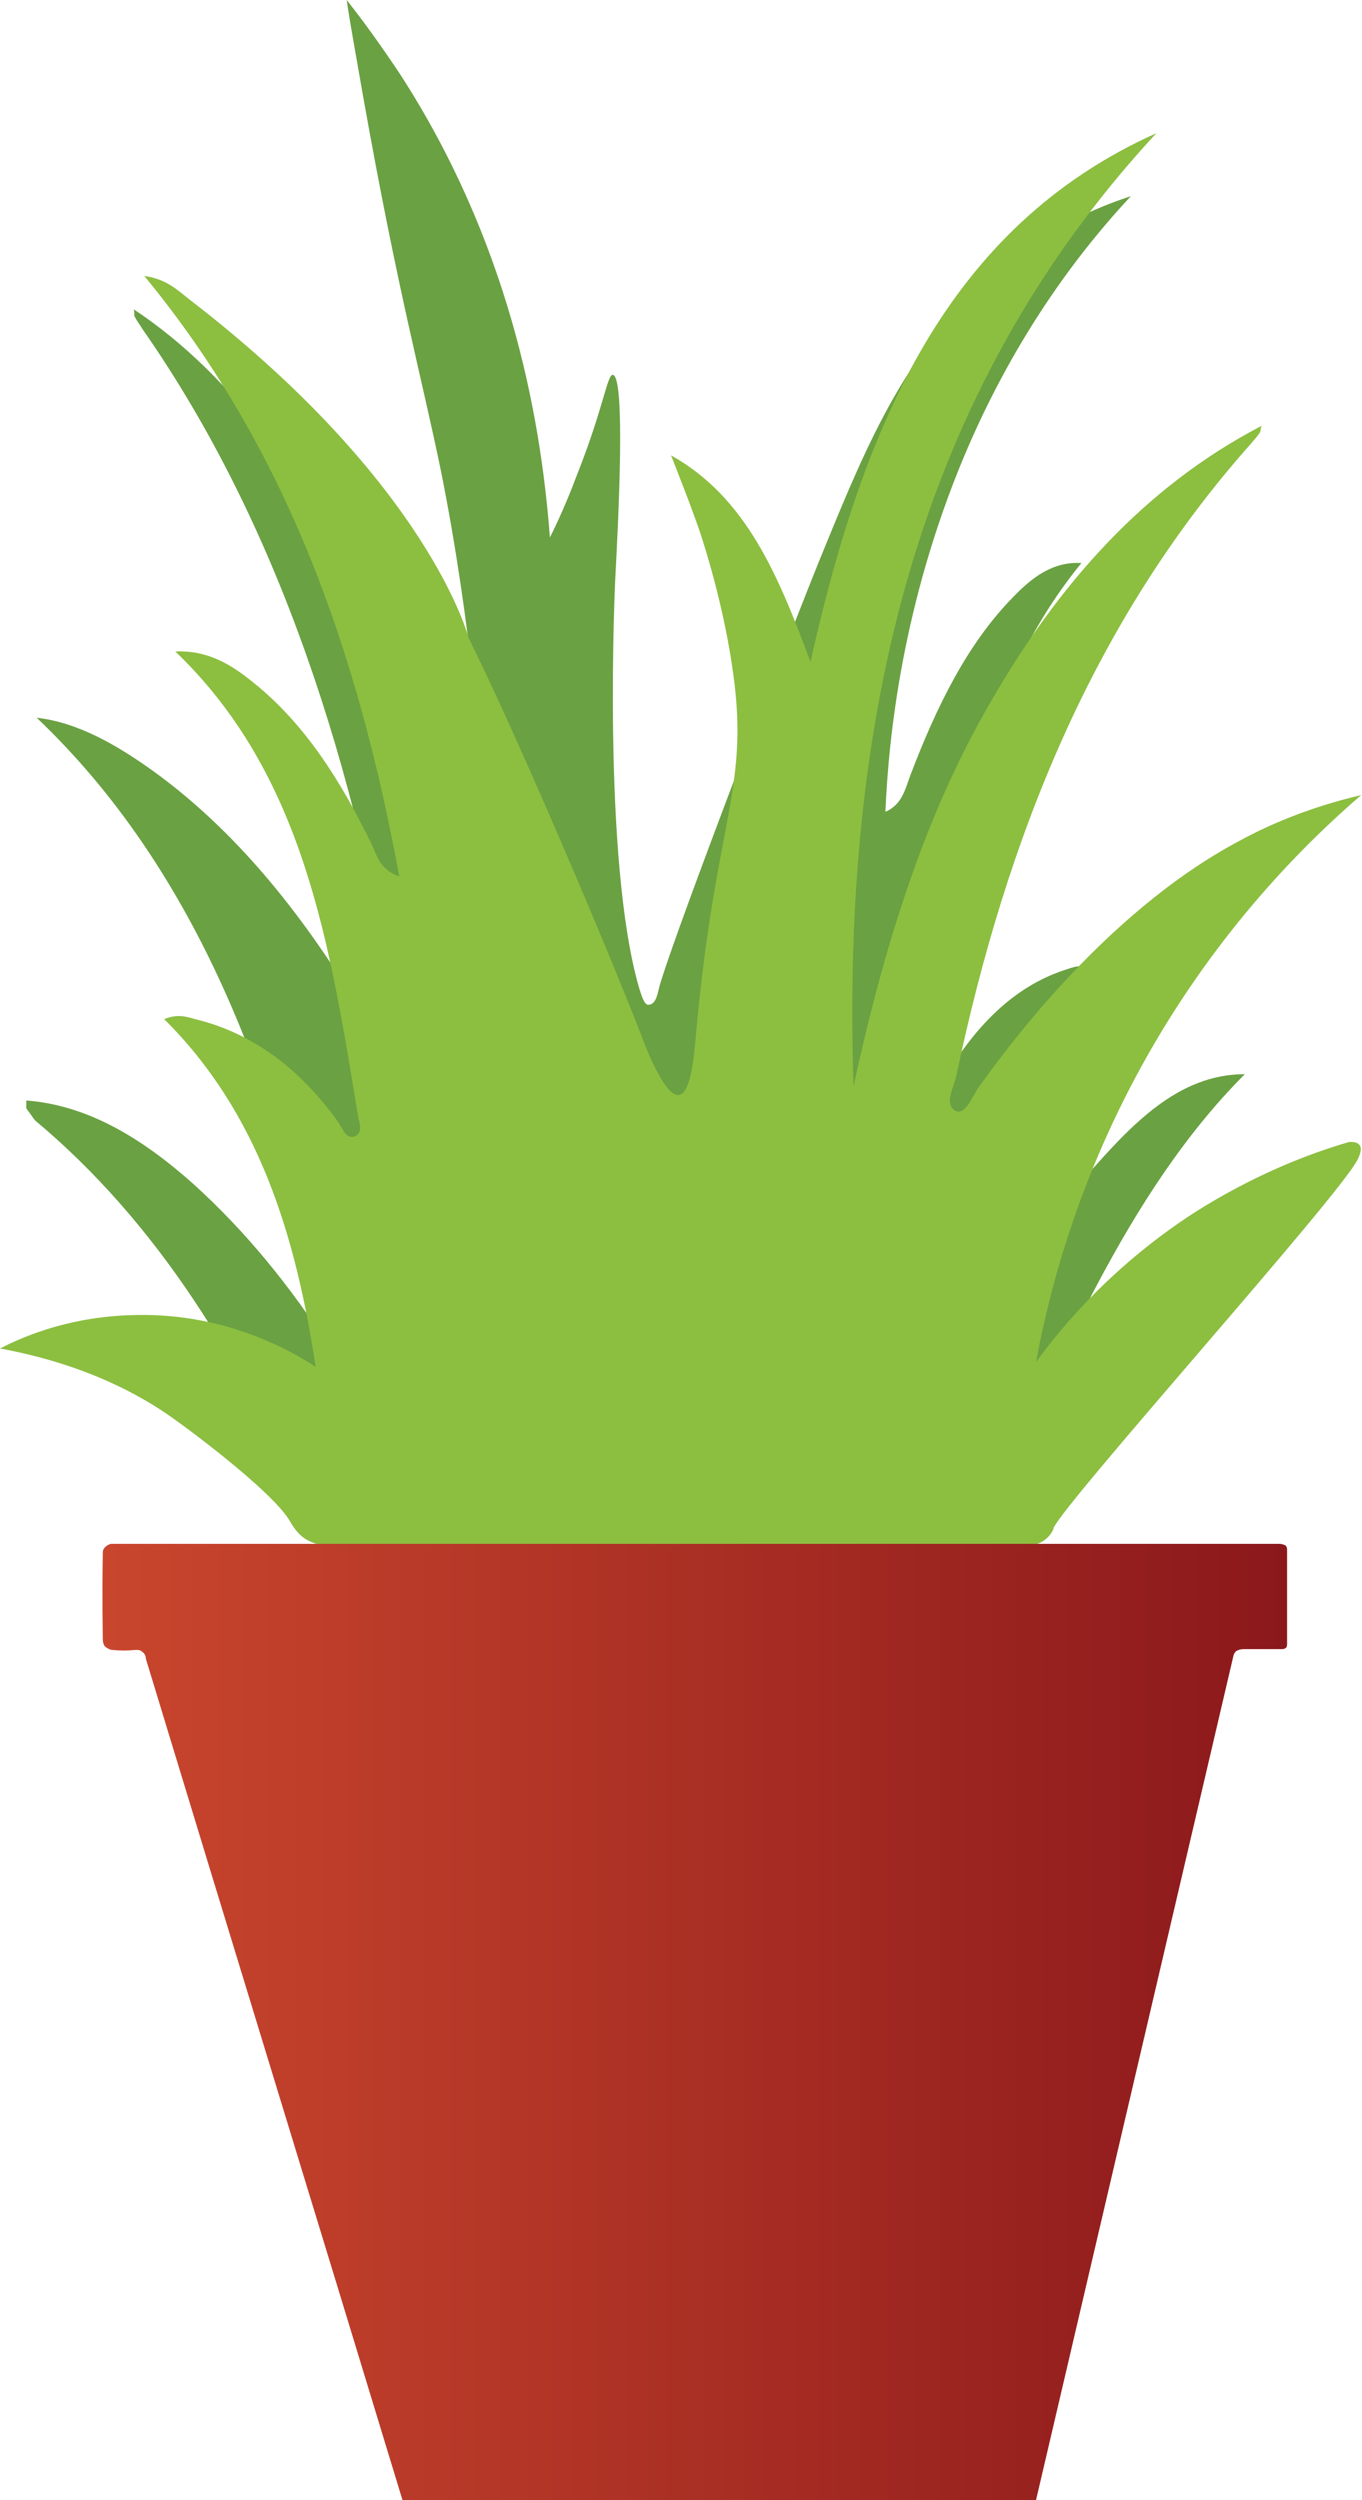 <?xml version="1.0" encoding="utf-8"?>
<!-- Generator: Adobe Illustrator 23.0.1, SVG Export Plug-In . SVG Version: 6.00 Build 0)  -->
<svg version="1.1" id="Layer_1" xmlns="http://www.w3.org/2000/svg" xmlns:xlink="http://www.w3.org/1999/xlink" x="0px" y="0px"
	 viewBox="0 0 170.9 313.5" style="enable-background:new 0 0 170.9 313.5;" xml:space="preserve">
<style type="text/css">
	.st0{fill:#6AA142;}
	.st1{fill:#8CBE40;}
	.st2{fill:url(#SVGID_1_);}
</style>
<title>plant</title>
<path class="st0" d="M114.9,197c0.3,3.2-1.3,6.1-1.5,9.2c-3.9,0.5-7.8,0.5-11.7-0.1c0.8-3.3,0.9-6.7,2-9.9
	C107.5,195.8,111.1,197,114.9,197z"/>
<path class="st0" d="M84.8,206.2v-6.4c1.9,2.2,2.1,4.6,3.5,6.4C87.2,206.6,86,206.6,84.8,206.2z"/>
<g>
	<path class="st0" d="M61.5,131C61.5,131,61.5,131,61.5,131c0.1,0,1.2-34.8-6.1-71.6C52.9,47.2,50,37,45.6,12.3
		C44.7,7.1,43.9,2.8,43.5,0c2.3,2.9,4.5,6,6.7,9.3C63.6,30,67.8,51.4,69,67.4c0.9-1.8,2.1-4.4,3.3-7.6c3.4-8.5,3.9-12.9,4.6-12.8
		c1.6,0.3,0.7,18.1,0.3,25.6c0,0-1.7,35.2,3,51.3c0.2,0.6,0.6,2.2,1.2,2.1c1-0.1,1.1-1.5,1.4-2.5c2.1-7.2,17.2-46.5,20.7-54.9
		c5.4-13.2,10.5-25.4,21.8-34.8c6.2-5.2,12.3-7.8,16.6-9.2c-5.7,6.1-14.3,16.8-21,32.8c-7.6,18.2-9.4,34.8-9.8,44.4
		c2.1-0.9,2.5-2.9,3.1-4.5c3.3-8.7,7.2-16.6,12.9-22.4c2.4-2.5,5-4.5,8.6-4.3c-14.1,17.2-16.9,40.9-19.9,64.5
		c-0.1,1-0.7,2.5,0.4,2.9c0.9,0.4,1.3-1,1.8-1.9c4.1-7.3,9.2-12.4,15.7-14.5c1-0.3,1.9-0.8,3.4,0c-10.2,13-14.4,30-16.6,48.4
		c5-7.8,9.9-15.8,15.7-22.4c5.7-6.5,11.6-12.9,20-12.9c-15,15-23.5,36.6-33.1,56.9c-1.2,2.5-2.4,3.3-4.4,3.3
		c-25.2-0.1-50.3-0.1-75.5,0c-1.5,0-2.8-0.1-3.7-2.4c-8.6-21.6-20-39.4-35.1-52C4,140,3.7,139.5,3.3,139c0-0.1,0-0.2,0-1
		c7.8,0.6,14.6,4.8,21,10.5c6.4,5.8,12.1,12.7,17.2,20.7C35.5,136.8,24.7,109.1,4.6,90c5.2,0.6,10,3.4,14.5,6.6
		c11.4,8.2,20.6,20.1,28.5,34.2c0.8,1.3,1.4,4.1,2.6,3.4c1.3-0.9,0.2-3.3-0.1-4.9c-5.4-33.3-15.1-63.5-32.2-88c-0.3-0.5-0.7-1-1-1.6
		c-0.1-0.1,0-0.3-0.1-0.9C29.6,47.3,39,61,46.5,77.4C53.9,93.8,58.3,112.1,61.5,131z"/>
	<path class="st1" d="M107.1,136.2c-1.5-45.5,7.6-86.7,38-119.5c-26.3,11.8-36.8,36.7-43.4,66.3c-4-10.7-8-20.6-17.5-25.9
		c1.1,2.8,2.2,5.6,3.2,8.4c0.5,1.3,3.1,9.1,4.4,17.6C94.3,99,89.8,102,87.3,130c-0.2,2.3-0.6,7.1-2.1,7.3c-1.7,0.3-4-5.5-4.7-7.4
		C74.9,115.6,64.1,90.6,58.8,80c0,0-4.9-19.3-35.1-42.5c-1.4-1.1-2.8-2.5-5.6-2.9c17.9,21.7,26.8,47.1,32,75.3
		c-2.4-0.8-2.8-2.6-3.5-4.1c-3.8-7.8-8.3-15-14.8-20.2c-2.7-2.2-5.7-4.1-9.8-3.9c16.2,15.5,19.4,36.9,22.9,58.1
		c0.1,0.9,0.8,2.2-0.4,2.7c-1,0.4-1.5-0.9-2-1.7c-4.7-6.6-10.6-11.2-18-13c-1.1-0.3-2.2-0.7-3.9,0c11.8,11.7,16.5,27,19,43.6
		c-3.2-2.1-11.3-6.7-22.4-6.5C9.2,165,3.3,167.4,0,169.1c10.9,2,17.8,6,21.5,8.6c3.4,2.4,13,9.7,14.9,13.1c0.2,0.3,0.9,1.7,2.3,2.4
		c0.8,0.4,1.6,0.6,2.7,0.6c28.9-0.1,57.8-0.1,86.6,0c1.1,0,2,0,2.8-0.5c1-0.6,1.4-1.5,1.4-1.7c1.7-3.6,35.5-41.2,38.1-46.1
		c0.2-0.4,0.7-1.4,0.3-1.9c-0.3-0.4-0.8-0.4-1.3-0.4c-5.2,1.5-12.1,4.2-19.5,8.9c-9.7,6.3-16.1,13.6-19.8,18.7
		c1.8-9.7,5.7-24.4,15-40.2c8.6-14.6,18.6-24.7,25.8-30.9c-6.8,1.6-11.9,3.9-15.2,5.7c-17.4,9.2-30.2,27.4-32.7,30.8
		c-0.9,1.2-1.7,3.7-3,3.1c-1.5-0.8-0.2-3,0.1-4.4c6.3-30,17.3-57.2,37-79.3c0.4-0.5,0.8-0.9,1.1-1.4c0.1-0.1,0-0.2,0.2-0.8
		c-14.8,7.7-25.6,20-34.1,34.8C115.8,102.7,110.8,119.2,107.1,136.2z"/>
</g>
<linearGradient id="SVGID_1_" gradientUnits="userSpaceOnUse" x1="217.688" y1="-174.714" x2="366.268" y2="-174.714" gradientTransform="matrix(1 0 0 -1 -204.77 78.85)">
	<stop  offset="0" style="stop-color:#C9462D"/>
	<stop  offset="1" style="stop-color:#8B181B"/>
</linearGradient>
<path class="st2" d="M13.9,193.6c9,0,145.7,0,146.7,0c0.2,0,0.5,0.1,0.7,0.2c0.2,0.2,0.2,0.4,0.2,0.6c0,0.6,0,5.3,0,11.7
	c0,0.2,0,0.3-0.1,0.5c-0.1,0.1-0.3,0.2-0.5,0.2H156c-0.3,0-0.6,0.1-0.8,0.2c-0.2,0.1-0.3,0.3-0.4,0.5l-24.8,106H50.5
	C39.8,278.3,29,243.2,18.3,208c0-0.4-0.2-0.7-0.5-0.9c-0.2-0.2-0.5-0.2-0.8-0.2c-1,0.1-1.9,0.1-2.9,0c-0.3,0-0.6-0.2-0.9-0.4
	c-0.2-0.2-0.3-0.6-0.3-0.9c0-0.8-0.1-5.1,0-10.9c0-0.3,0.1-0.5,0.3-0.7C13.4,193.8,13.6,193.7,13.9,193.6z"/>
</svg>
